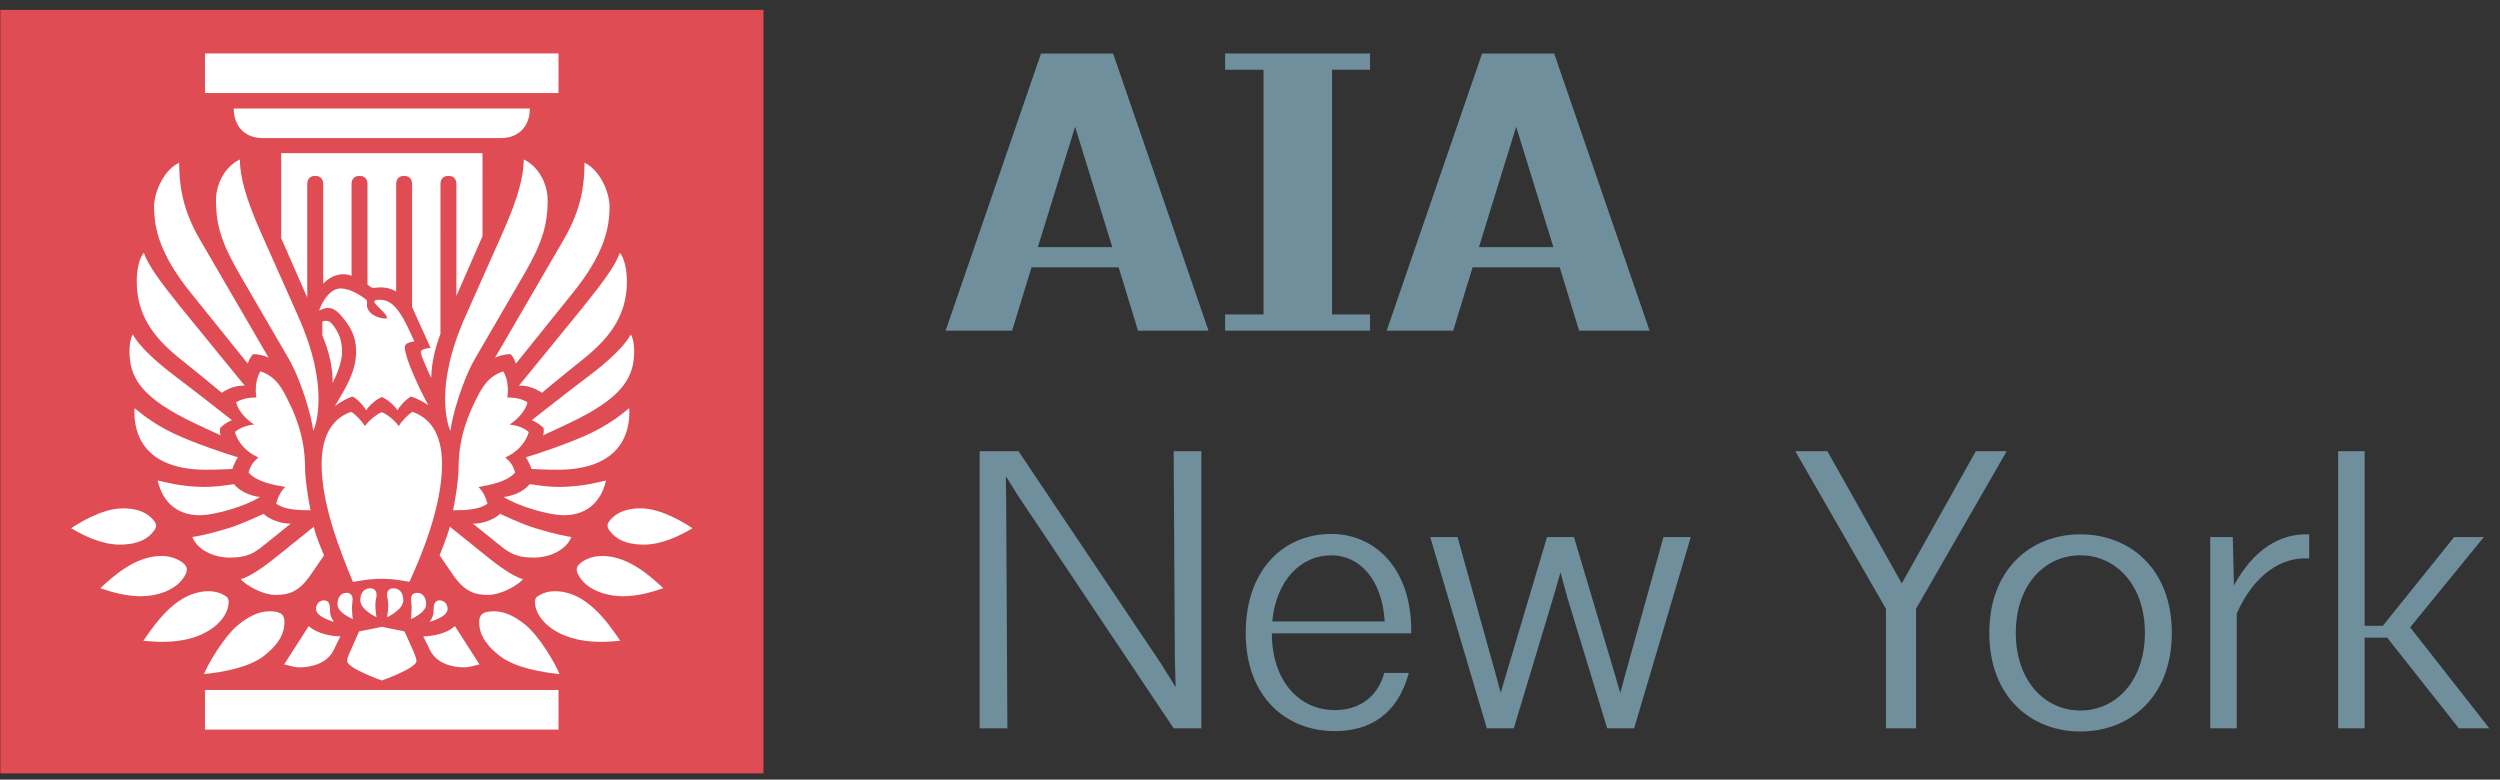 <?xml version="1.0" encoding="UTF-8" standalone="no"?>
<svg width="186px" height="58px" viewBox="0 0 186 58" version="1.1" xmlns="http://www.w3.org/2000/svg" xmlns:xlink="http://www.w3.org/1999/xlink">
    <rect x="0" y="0" width="186" height="58" fill="#333333" stroke="none"/>
    <!-- Generator: Sketch 41.1 (35376) - http://www.bohemiancoding.com/sketch -->
    <title>AIA_New_York_logo_CMYK</title>
    <desc>Created with Sketch.</desc>
    <defs></defs>
    <g id="Page-1" stroke="none" stroke-width="1" fill="none" fill-rule="evenodd">
        <g id="AIA_New_York_logo_CMYK" transform="translate(0, -4)">
            <polygon id="Fill-1" fill="#DF4C54" points="0.024 61.538 56.803 61.538 56.803 4.734 0.024 4.734"></polygon>
            <path d="M27.244,34.532 C27.447,34.177 27.982,33.72 28.408,33.537 C28.834,33.72 29.369,34.177 29.572,34.532 C29.765,34.177 30.161,33.751 30.566,33.507 C30.972,33.602 31.564,33.944 31.865,34.143 C31.108,32.754 30.12,30.579 30.12,29.856 C30.12,29.661 30.243,29.536 30.479,29.469 C30.586,29.439 30.827,29.404 30.827,29.404 C30.827,29.404 30.217,28.041 29.988,27.664 C29.361,26.634 28.93,26.305 28.222,26.305 C27.992,26.305 27.865,26.329 27.858,26.454 C27.843,26.679 28.823,27.363 28.791,27.642 C28.77,27.828 27.183,27.555 27.301,26.564 C27.327,26.345 27.281,26.333 27.226,26.284 C26.884,26 26.073,25.477 25.37,25.461 C24.595,25.443 23.995,26.358 23.74,27.104 C23.74,27.104 24.145,26.909 24.367,26.909 C24.759,26.909 25.03,27.069 25.481,27.605 C26.099,28.341 26.495,29.062 26.495,30.162 C26.495,31.65 25.715,32.86 24.92,34.207 C25.215,33.994 25.844,33.588 26.249,33.507 C26.655,33.751 27.051,34.177 27.244,34.532" id="Fill-3" fill="#FFFFFF"></path>
            <path d="M19.544,14.272 L37.266,14.272 C38.79,14.272 39.423,13.174 39.423,12.077 L17.388,12.077 C17.388,13.174 18.021,14.272 19.544,14.272" id="Fill-4" fill="#FFFFFF"></path>
            <path d="M24.236,27.867 C24.124,27.867 24.015,27.908 23.981,27.923 L23.981,28.952 C24.515,30.233 24.751,31.334 24.751,32.492 C25.123,31.731 25.448,30.894 25.448,30.155 C25.448,29.226 25.131,28.684 24.852,28.291 C24.595,27.929 24.458,27.867 24.236,27.867" id="Fill-5" fill="#FFFFFF"></path>
            <path d="M28.406,54.629 C28.406,54.629 30.983,53.723 30.983,53.178 C30.983,52.922 30.806,52.567 30.575,52.045 C30.35,51.54 30.097,50.979 30.097,50.979 L28.406,50.636 L26.716,50.979 C26.716,50.979 26.458,51.545 26.238,52.045 C26.009,52.568 25.829,52.922 25.829,53.178 C25.829,53.723 28.406,54.629 28.406,54.629" id="Fill-6" fill="#FFFFFF"></path>
            <path d="M30.688,34.639 C30.312,34.871 29.856,35.369 29.673,35.704 C29.389,35.308 28.834,34.831 28.408,34.669 C27.982,34.831 27.426,35.308 27.142,35.704 C26.959,35.369 26.503,34.871 26.127,34.639 C24.424,35.227 23.928,36.871 23.928,38.532 C23.928,41.587 25.329,45.033 26.253,47.293 L27.037,47.17 C27.944,47.027 28.869,47.029 29.776,47.174 L30.465,47.284 C31.37,45.308 32.888,41.668 32.888,38.532 C32.888,36.871 32.393,35.227 30.688,34.639" id="Fill-7" fill="#FFFFFF"></path>
            <path d="M30.007,48.654 C30.007,48.178 29.772,47.77 29.274,47.77 C28.93,47.77 28.793,47.991 28.793,48.261 C28.793,48.47 28.886,48.648 28.886,49.002 C28.886,49.479 28.795,49.921 28.795,49.921 C28.795,49.921 30.007,49.377 30.007,48.654" id="Fill-8" fill="#FFFFFF"></path>
            <path d="M31.706,48.957 C31.706,48.505 31.496,48.107 31.027,48.107 C30.729,48.107 30.578,48.296 30.578,48.59 C30.578,48.717 30.624,49.011 30.624,49.098 C30.624,49.762 30.562,50.06 30.562,50.06 C30.562,50.06 31.706,49.602 31.706,48.957" id="Fill-9" fill="#FFFFFF"></path>
            <path d="M33.303,49.291 C33.303,49.001 33.1,48.668 32.707,48.668 C32.419,48.668 32.308,48.871 32.277,49.087 C32.262,49.2 32.258,49.363 32.258,49.43 C32.258,49.964 31.949,50.264 31.949,50.264 C31.949,50.264 33.303,49.94 33.303,49.291" id="Fill-10" fill="#FFFFFF"></path>
            <polygon id="Fill-11" fill="#FFFFFF" points="15.25 10.922 41.553 10.922 41.553 7.976 15.25 7.976"></polygon>
            <polygon id="Fill-12" fill="#FFFFFF" points="15.25 58.28 41.553 58.28 41.553 55.335 15.25 55.335"></polygon>
            <path d="M37.164,52.788 C38.323,53.7 40.379,54.026 41.632,54.153 C41.382,53.516 40.178,51.341 39.019,50.43 C38.418,49.958 37.641,49.48 36.775,49.48 C36.317,49.48 35.926,49.548 35.766,49.802 C35.689,49.923 35.649,50.096 35.649,50.294 C35.649,51.415 36.442,52.221 37.164,52.788" id="Fill-13" fill="#FFFFFF"></path>
            <path d="M44.68,51.753 C45.203,51.753 45.706,51.721 46.148,51.672 C45.047,50.049 43.513,47.987 41.281,47.987 C40.673,47.987 40.263,48.196 40.013,48.354 C39.868,48.445 39.798,48.607 39.798,48.778 C39.798,50.042 41.402,51.753 44.68,51.753" id="Fill-14" fill="#FFFFFF"></path>
            <path d="M46.371,48.359 C47.43,48.359 48.516,48.055 49.348,47.76 C48.545,47.026 46.834,45.364 44.818,45.364 C44.425,45.364 44.028,45.427 43.66,45.601 C43.439,45.705 42.907,45.986 42.907,46.367 C42.907,46.703 43.242,47.112 43.377,47.263 C43.888,47.837 44.951,48.359 46.371,48.359" id="Fill-15" fill="#FFFFFF"></path>
            <path d="M47.894,44.52 C49.219,44.52 50.551,43.879 51.522,43.299 C51.005,42.962 49.243,41.822 47.671,41.822 C47.037,41.822 46.328,41.928 45.772,42.342 C45.583,42.482 45.198,42.837 45.198,43.095 C45.198,43.316 45.344,43.464 45.396,43.533 C46.007,44.353 47.071,44.52 47.894,44.52" id="Fill-16" fill="#FFFFFF"></path>
            <path d="M21.164,50.294 C21.164,50.096 21.125,49.923 21.048,49.802 C20.887,49.548 20.497,49.48 20.038,49.48 C19.173,49.48 18.395,49.958 17.795,50.43 C16.636,51.341 15.421,53.516 15.172,54.153 C16.424,54.026 18.491,53.7 19.65,52.788 C20.371,52.221 21.164,51.415 21.164,50.294" id="Fill-17" fill="#FFFFFF"></path>
            <path d="M17.015,48.778 C17.015,48.607 16.945,48.445 16.801,48.354 C16.551,48.196 16.141,47.987 15.532,47.987 C13.301,47.987 11.766,50.049 10.665,51.672 C11.108,51.721 11.611,51.753 12.134,51.753 C15.412,51.753 17.015,50.042 17.015,48.778" id="Fill-18" fill="#FFFFFF"></path>
            <path d="M13.437,47.263 C13.572,47.112 13.906,46.703 13.906,46.367 C13.906,45.986 13.375,45.705 13.153,45.601 C12.785,45.427 12.388,45.364 11.996,45.364 C9.98,45.364 8.268,47.026 7.465,47.76 C8.297,48.055 9.384,48.359 10.443,48.359 C11.863,48.359 12.925,47.837 13.437,47.263" id="Fill-19" fill="#FFFFFF"></path>
            <path d="M11.418,43.533 C11.47,43.464 11.615,43.316 11.615,43.095 C11.615,42.837 11.231,42.482 11.042,42.342 C10.486,41.928 9.777,41.822 9.143,41.822 C7.571,41.822 5.809,42.962 5.292,43.299 C6.263,43.879 7.594,44.52 8.92,44.52 C9.742,44.52 10.806,44.353 11.418,43.533" id="Fill-20" fill="#FFFFFF"></path>
            <path d="M34.531,53.65 C34.983,53.65 35.346,53.489 35.673,53.432 L33.846,50.583 C33.206,51.164 32.112,51.345 31.49,51.345 C31.49,51.345 31.717,51.811 31.994,52.373 C32.451,53.299 33.519,53.65 34.531,53.65" id="Fill-21" fill="#FFFFFF"></path>
            <path d="M24.819,52.373 C25.097,51.811 25.323,51.345 25.323,51.345 C24.702,51.345 23.608,51.164 22.968,50.583 L21.14,53.432 C21.467,53.489 21.83,53.65 22.282,53.65 C23.294,53.65 24.362,53.299 24.819,52.373" id="Fill-22" fill="#FFFFFF"></path>
            <path d="M17.82,24.397 C18.574,25.694 20.393,28.822 21.453,30.646 C22.434,32.332 23.201,35.047 23.301,36.056 C23.495,35.691 23.711,34.762 23.698,33.579 C23.686,32.362 23.444,30.325 22.143,27.437 C21.751,26.568 20.939,24.738 19.399,21.27 C18.253,18.69 17.858,17.113 17.845,15.864 C16.788,16.364 16.053,17.613 16.068,18.98 C16.086,20.725 16.465,22.068 17.82,24.397" id="Fill-23" fill="#FFFFFF"></path>
            <path d="M19.07,33.573 C18.174,33.578 17.826,33.797 17.566,33.928 C17.705,34.559 18.331,35.226 18.909,35.587 C18.432,35.623 17.844,35.812 17.475,36.145 C17.714,36.982 18.372,37.66 19.229,38.039 C18.871,38.318 18.631,38.637 18.492,39.155 C19.09,39.853 20.326,40.072 21.223,40.232 C20.914,40.52 20.686,40.957 20.545,41.467 C21.164,41.935 22.23,41.964 23.107,41.964 C22.897,40.948 22.697,39.575 22.697,38.782 C22.697,36.5 21.917,34.755 21.434,33.795 C21.003,32.91 20.526,31.996 19.376,31.629 C18.99,32.227 18.996,33.088 19.07,33.573" id="Fill-24" fill="#FFFFFF"></path>
            <path d="M20.507,48.261 C21.521,48.261 22.273,48.006 23.13,46.744 C23.228,46.599 24.111,45.315 24.111,45.315 C24.111,45.315 23.464,43.869 23.35,43.185 C23.35,43.185 21.45,44.714 20.484,45.49 C19.895,45.964 18.669,46.898 17.907,47.087 C18.208,47.48 19.477,48.261 20.507,48.261" id="Fill-25" fill="#FFFFFF"></path>
            <path d="M17.106,45.486 C18.526,45.486 19.036,45.047 19.739,44.481 C20.359,43.982 21.636,42.955 21.636,42.955 C20.984,42.995 20.004,42.644 19.608,42.226 C19.608,42.226 18.071,42.968 17.001,43.295 C15.372,43.794 14.678,43.888 14.308,43.953 C14.672,44.885 15.861,45.486 17.106,45.486" id="Fill-26" fill="#FFFFFF"></path>
            <path d="M14.987,42.33 C16.067,42.293 18.243,41.674 19.343,40.977 C18.672,40.909 17.835,40.572 17.411,40.021 C16.624,40.14 15.876,40.229 15.235,40.23 C13.356,40.221 12.118,39.811 11.729,39.753 C12.113,41.447 13.293,42.388 14.987,42.33" id="Fill-27" fill="#FFFFFF"></path>
            <path d="M9.997,34.667 C9.997,36.973 11.399,38.929 15.262,38.948 C16.095,38.953 17.293,38.89 17.293,38.89 C17.34,38.686 17.56,38.203 17.704,38.021 C17.166,37.882 14.41,36.966 12.879,36.229 C11.211,35.426 10.322,34.6 10.012,34.365 C10.004,34.431 9.997,34.54 9.997,34.667" id="Fill-28" fill="#FFFFFF"></path>
            <path d="M13.33,32.217 C11.224,30.656 10.269,29.587 9.876,28.879 C9.777,29.05 9.634,29.44 9.634,30.132 C9.634,31.92 10.333,33.369 13.698,35.103 C14.602,35.568 16.417,36.39 16.417,36.39 C16.356,36.243 16.343,35.98 16.376,35.852 C16.376,35.852 16.665,35.507 17.256,35.261 C17.256,35.261 14.18,32.847 13.33,32.217" id="Fill-29" fill="#FFFFFF"></path>
            <path d="M13.367,26.758 C11.826,24.843 11.014,23.705 10.699,22.803 C10.374,23.193 10.173,24.014 10.173,24.942 C10.173,27.629 11.627,29.29 13.539,30.811 C15.079,32.036 16.486,33.216 16.486,33.216 C16.466,33.285 17.176,32.646 18.211,32.694 C18.211,32.694 14.512,28.181 13.367,26.758" id="Fill-30" fill="#FFFFFF"></path>
            <path d="M13.329,16.109 C12.243,16.6 11.464,18.226 11.464,19.378 C11.464,20.931 11.847,22.87 14.157,25.741 C15.999,28.029 18.435,31.056 18.435,31.056 C18.494,30.84 18.658,30.503 18.826,30.35 C19.263,30.339 19.758,30.492 19.983,30.61 C19.983,30.61 15.9,23.589 14.882,21.839 C13.546,19.541 13.336,17.755 13.329,16.109" id="Fill-31" fill="#FFFFFF"></path>
            <path d="M40.748,18.98 C40.762,17.613 40.027,16.364 38.97,15.864 C38.957,17.113 38.562,18.69 37.417,21.27 C35.876,24.738 35.064,26.568 34.672,27.437 C33.371,30.325 33.13,32.362 33.117,33.579 C33.104,34.762 33.32,35.691 33.514,36.056 C33.614,35.047 34.381,32.332 35.363,30.646 C36.423,28.822 38.241,25.694 38.996,24.397 C40.351,22.068 40.729,20.725 40.748,18.98" id="Fill-32" fill="#FFFFFF"></path>
            <path d="M42.508,43.953 C42.137,43.888 41.443,43.794 39.814,43.295 C38.745,42.968 37.207,42.226 37.207,42.226 C36.811,42.644 35.832,42.994 35.179,42.955 C35.179,42.955 36.456,43.982 37.076,44.481 C37.78,45.047 38.29,45.486 39.709,45.486 C40.954,45.486 42.144,44.885 42.508,43.953" id="Fill-33" fill="#FFFFFF"></path>
            <path d="M45.087,39.753 C44.697,39.81 43.46,40.221 41.581,40.23 C40.94,40.229 40.191,40.14 39.405,40.02 C38.981,40.572 38.144,40.909 37.472,40.977 C38.572,41.674 40.748,42.292 41.828,42.33 C43.522,42.388 44.702,41.447 45.087,39.753" id="Fill-34" fill="#FFFFFF"></path>
            <path d="M39.56,35.261 C40.151,35.507 40.439,35.852 40.439,35.852 C40.473,35.98 40.46,36.243 40.399,36.39 C40.399,36.39 42.215,35.568 43.118,35.103 C46.482,33.37 47.181,31.919 47.181,30.132 C47.181,29.44 47.039,29.05 46.94,28.879 C46.547,29.587 45.592,30.656 43.486,32.217 C42.635,32.847 39.56,35.261 39.56,35.261" id="Fill-35" fill="#FFFFFF"></path>
            <path d="M41.933,21.839 C40.916,23.589 36.833,30.61 36.833,30.61 C37.058,30.492 37.553,30.338 37.99,30.35 C38.157,30.503 38.321,30.839 38.38,31.056 C38.38,31.056 40.817,28.029 42.658,25.74 C44.968,22.87 45.351,20.931 45.351,19.378 C45.351,18.226 44.573,16.6 43.486,16.109 C43.48,17.755 43.27,19.541 41.933,21.839" id="Fill-36" fill="#FFFFFF"></path>
            <path d="M20.92,15.395 L20.92,21.72 L22.859,26.142 L22.859,17.684 C22.859,17.292 23.11,17.091 23.402,17.091 L23.502,17.091 C23.794,17.091 24.045,17.297 24.045,17.684 L24.045,25.105 C24.181,24.958 24.722,24.404 25.547,24.404 C25.852,24.404 26.086,24.489 26.155,24.518 L26.155,17.684 C26.155,17.292 26.406,17.091 26.698,17.091 L26.798,17.091 C27.09,17.091 27.34,17.297 27.34,17.684 L27.34,17.778 L27.34,25.179 C27.385,25.204 27.449,25.253 27.509,25.3 C27.609,25.38 27.663,25.424 27.815,25.424 C27.896,25.424 28.061,25.381 28.33,25.381 C28.907,25.381 29.26,25.573 29.475,25.69 L29.475,17.684 C29.475,17.292 29.725,17.091 30.018,17.091 L30.118,17.091 C30.41,17.091 30.66,17.297 30.66,17.684 L30.66,26.848 L32.032,29.882 C32.032,29.882 31.735,29.917 31.556,29.971 C31.377,30.026 31.303,30.126 31.303,30.187 C31.303,30.295 31.368,30.469 31.397,30.556 C31.426,30.644 31.803,31.561 32.079,32.112 C32.13,30.869 32.358,29.978 32.77,28.836 L32.771,17.745 L32.771,17.684 C32.771,17.292 33.021,17.091 33.314,17.091 L33.413,17.091 C33.706,17.091 33.956,17.297 33.956,17.684 L33.956,17.778 C33.956,17.78 33.955,17.781 33.955,17.783 L33.955,26.019 L35.897,21.58 L35.898,15.395 L20.92,15.395" id="Fill-37" fill="#FFFFFF"></path>
            <path d="M38.909,47.087 C38.146,46.898 36.92,45.964 36.331,45.49 C35.366,44.714 33.466,43.185 33.466,43.185 C33.296,43.88 32.704,45.315 32.704,45.315 C32.704,45.315 33.587,46.599 33.686,46.744 C34.543,48.006 35.295,48.261 36.308,48.261 C37.339,48.261 38.607,47.48 38.909,47.087" id="Fill-38" fill="#FFFFFF"></path>
            <path d="M46.812,34.365 C46.502,34.6 45.613,35.426 43.945,36.229 C42.414,36.966 39.658,37.882 39.12,38.021 C39.264,38.203 39.484,38.686 39.531,38.89 C39.531,38.89 40.729,38.953 41.562,38.948 C45.425,38.929 46.827,36.973 46.827,34.667 C46.827,34.539 46.82,34.431 46.812,34.365" id="Fill-39" fill="#FFFFFF"></path>
            <path d="M38.604,32.694 C39.639,32.646 40.349,33.285 40.329,33.216 C40.329,33.216 41.737,32.036 43.277,30.811 C45.188,29.29 46.642,27.629 46.642,24.942 C46.642,24.015 46.441,23.193 46.116,22.802 C45.801,23.705 44.99,24.843 43.448,26.758 C42.303,28.181 38.604,32.694 38.604,32.694" id="Fill-40" fill="#FFFFFF"></path>
            <path d="M37.44,31.629 C36.29,31.996 35.813,32.91 35.381,33.795 C34.899,34.755 34.119,36.5 34.119,38.782 C34.119,39.575 33.918,40.948 33.709,41.964 C34.587,41.964 35.651,41.935 36.271,41.467 C36.13,40.957 35.902,40.52 35.593,40.232 C36.49,40.072 37.726,39.853 38.324,39.155 C38.185,38.637 37.945,38.318 37.587,38.039 C38.444,37.66 39.102,36.982 39.341,36.145 C38.971,35.812 38.384,35.623 37.907,35.587 C38.485,35.226 39.11,34.559 39.249,33.928 C38.99,33.797 38.642,33.578 37.746,33.574 C37.819,33.088 37.826,32.227 37.44,31.629" id="Fill-41" fill="#FFFFFF"></path>
            <path d="M28.017,49.921 C28.017,49.921 27.926,49.479 27.926,49.002 C27.926,48.648 28.019,48.47 28.019,48.261 C28.019,47.991 27.882,47.77 27.538,47.77 C27.04,47.77 26.806,48.178 26.806,48.654 C26.806,49.377 28.017,49.921 28.017,49.921" id="Fill-42" fill="#FFFFFF"></path>
            <path d="M26.25,50.06 C26.25,50.06 26.188,49.762 26.188,49.098 C26.188,49.011 26.234,48.717 26.234,48.59 C26.234,48.296 26.083,48.107 25.785,48.107 C25.316,48.107 25.107,48.505 25.107,48.957 C25.107,49.602 26.25,50.06 26.25,50.06" id="Fill-43" fill="#FFFFFF"></path>
            <path d="M24.863,50.264 C24.863,50.264 24.554,49.964 24.554,49.43 C24.554,49.363 24.551,49.2 24.535,49.086 C24.505,48.871 24.393,48.668 24.105,48.668 C23.712,48.668 23.509,49.001 23.509,49.291 C23.509,49.94 24.863,50.264 24.863,50.264" id="Fill-44" fill="#FFFFFF"></path>
            <path d="M79.986,13.431 L77.217,22.387 L82.755,22.387 L79.986,13.431 Z M83.226,23.889 L76.746,23.889 L75.302,28.602 L70.353,28.602 L77.452,7.981 L82.814,7.981 L89.914,28.602 L84.67,28.602 L83.226,23.889 L83.226,23.889 Z" id="Fill-45" fill="#6F8F9D"></path>
            <polyline id="Fill-46" fill="#6F8F9D" points="91.15 28.602 91.15 27.394 94.008 27.394 94.008 9.189 91.15 9.189 91.15 7.981 101.932 7.981 101.932 9.189 99.104 9.189 99.104 27.394 101.932 27.394 101.932 28.602 91.15 28.602"></polyline>
            <path d="M112.802,13.431 L110.033,22.387 L115.571,22.387 L112.802,13.431 Z M116.042,23.889 L109.561,23.889 L108.118,28.602 L103.169,28.602 L110.268,7.981 L115.63,7.981 L122.729,28.602 L117.485,28.602 L116.042,23.889 L116.042,23.889 Z" id="Fill-47" fill="#6F8F9D"></path>
            <polyline id="Fill-48" fill="#6F8F9D" points="75.714 40.837 74.831 39.423 74.86 41.191 74.949 58.188 72.887 58.188 72.887 37.567 75.774 37.567 86.349 53.328 87.468 55.124 87.409 53.003 87.321 37.567 89.383 37.567 89.383 58.188 87.321 58.188 75.714 40.837"></polyline>
            <path d="M94.656,50.234 L103.022,50.234 C102.845,47.141 101.166,45.315 99.045,45.315 C96.806,45.315 94.95,47.141 94.656,50.234 Z M99.31,58.394 C95.686,58.394 92.682,55.861 92.682,51.089 C92.682,46.316 95.569,43.724 99.045,43.724 C102.285,43.724 104.995,46.287 104.995,50.882 L104.995,51.118 L94.626,51.118 C94.626,54.653 96.659,56.833 99.31,56.833 C100.989,56.833 102.462,55.979 102.992,54.064 L104.819,54.064 C103.964,57.216 101.843,58.394 99.31,58.394 L99.31,58.394 Z" id="Fill-49" fill="#6F8F9D"></path>
            <polyline id="Fill-50" fill="#6F8F9D" points="117.103 43.96 120.166 54.241 120.549 55.566 120.903 54.241 123.76 43.96 125.793 43.96 121.58 58.188 119.577 58.188 116.631 48.526 116.101 46.581 115.541 48.526 112.625 58.188 110.622 58.188 106.409 43.96 108.442 43.96 111.299 54.241 111.653 55.537 112.036 54.241 115.099 43.96 117.103 43.96"></polyline>
            <polyline id="Fill-51" fill="#6F8F9D" points="140.314 58.188 140.314 49.292 133.569 37.567 135.955 37.567 141.493 47.406 147.002 37.567 149.299 37.567 142.553 49.292 142.553 58.188 140.314 58.188"></polyline>
            <path d="M149.976,51.089 C149.976,54.653 152.127,56.862 154.778,56.862 C157.43,56.862 159.58,54.653 159.58,51.089 C159.58,47.524 157.43,45.315 154.778,45.315 C152.127,45.315 149.976,47.524 149.976,51.089 Z M148.003,51.089 C148.003,46.287 151.155,43.753 154.778,43.753 C158.431,43.753 161.583,46.287 161.583,51.089 C161.583,55.89 158.431,58.424 154.778,58.424 C151.155,58.424 148.003,55.89 148.003,51.089 L148.003,51.089 Z" id="Fill-52" fill="#6F8F9D"></path>
            <path d="M164.439,58.188 L164.439,43.96 L166.119,43.96 L166.207,47.554 C167.65,44.903 169.624,43.665 171.804,43.753 L171.804,45.551 C169.713,45.404 167.68,46.788 166.413,49.645 L166.413,58.188 L164.439,58.188" id="Fill-53" fill="#6F8F9D"></path>
            <polyline id="Fill-54" fill="#6F8F9D" points="177.607 51.442 175.928 51.442 175.928 58.188 173.955 58.188 173.955 37.567 175.928 37.567 175.928 50.559 177.283 50.559 182.586 43.96 184.795 43.96 179.316 50.676 185.207 58.188 182.939 58.188 177.607 51.442"></polyline>
        </g>
    </g>
</svg>